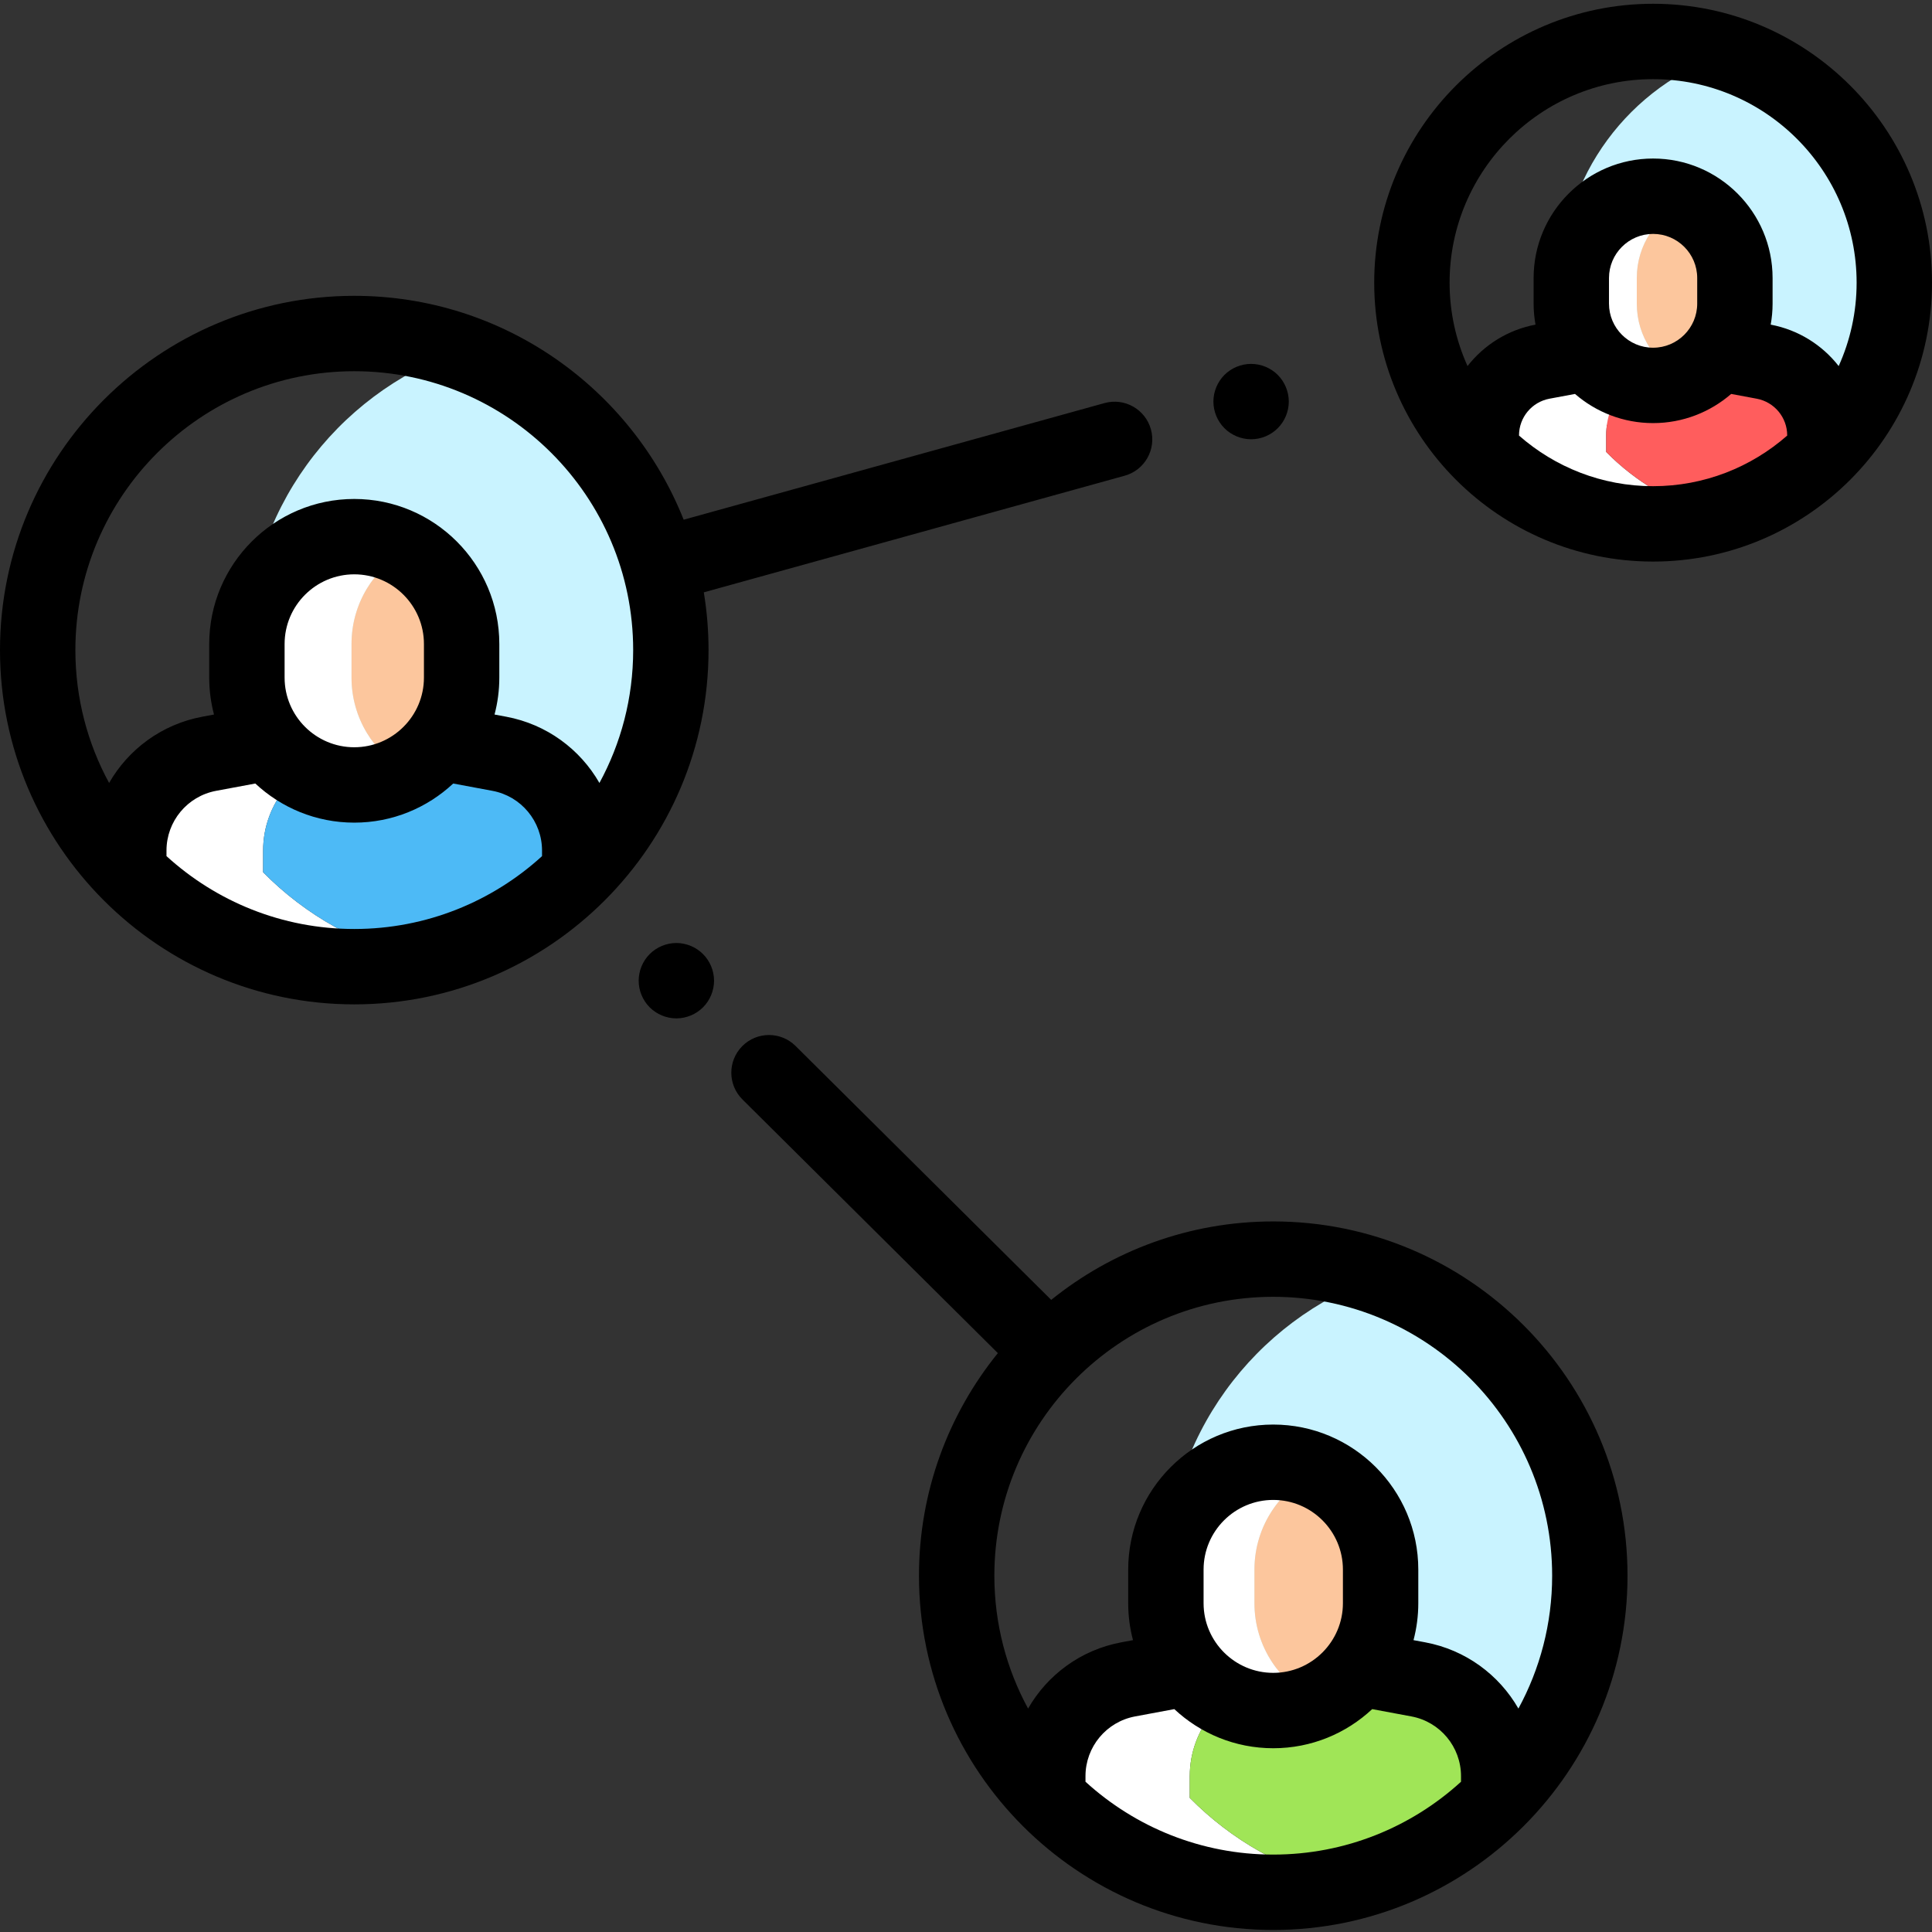 <svg xmlns="http://www.w3.org/2000/svg" height="512pt" version="1.1" viewBox="0 -1 512 512" width="512pt">
<rect x="0" y="-1" width="512" height="512" fill="#333333" stroke="none"/>
<g id="surface1">
<path d="M 365.148 337.391 C 332.438 348.84 308.973 379.961 308.973 416.578 C 308.973 453.195 332.438 484.312 365.148 495.766 C 397.855 484.312 421.324 453.195 421.324 416.578 C 421.324 379.961 397.855 348.84 365.148 337.391 Z M 365.148 337.391 " style=" stroke:none;fill-rule:nonzero;fill:rgb(78.824%,95.294%,100%);fill-opacity:1;" />
<path d="M 457.48 13.203 C 431.984 21.605 413.574 45.598 413.574 73.91 C 413.574 102.219 431.984 126.215 457.48 134.617 C 482.977 126.215 501.387 102.219 501.387 73.91 C 501.387 45.602 482.977 21.605 457.48 13.203 Z M 457.48 13.203 " style=" stroke:none;fill-rule:nonzero;fill:rgb(78.824%,95.294%,100%);fill-opacity:1;" />
<path d="M 425.652 114.383 C 425.652 104.812 432.473 96.598 441.883 94.844 L 453.418 92.691 L 455.215 92.691 L 455.176 92.684 L 419.711 92.691 L 408.176 94.844 C 398.766 96.598 391.941 104.812 391.941 114.383 L 391.941 118.77 C 403.535 130.531 419.645 137.832 437.465 137.832 C 443.301 137.832 448.949 137.035 454.32 135.57 C 443.293 132.559 433.445 126.68 425.652 118.77 Z M 425.652 114.383 " style=" stroke:none;fill-rule:nonzero;fill:rgb(100%,100%,100%);fill-opacity:1;" />
<path d="M 482.988 114.383 C 482.988 104.812 476.164 96.598 466.754 94.844 L 455.215 92.691 L 453.418 92.691 L 441.883 94.844 C 432.473 96.598 425.652 104.812 425.652 114.383 L 425.652 118.77 C 433.445 126.68 443.293 132.559 454.32 135.57 C 465.348 132.559 475.191 126.684 482.988 118.773 Z M 482.988 114.383 " style=" stroke:none;fill-rule:nonzero;fill:rgb(100%,36.471%,36.471%);fill-opacity:1;" />
<path d="M 433.766 79.461 L 433.766 72.68 C 433.766 63.914 438.969 56.371 446.453 52.953 C 443.715 51.703 440.672 51 437.465 51 C 425.492 51 415.785 60.707 415.785 72.68 L 415.785 79.461 C 415.785 91.434 425.492 101.137 437.465 101.137 C 440.672 101.137 443.715 100.434 446.453 99.184 C 438.969 95.77 433.766 88.223 433.766 79.461 Z M 433.766 79.461 " style=" stroke:none;fill-rule:nonzero;fill:rgb(100%,100%,100%);fill-opacity:1;" />
<path d="M 459.141 79.461 L 459.141 72.68 C 459.141 63.914 453.938 56.371 446.453 52.953 C 438.969 56.371 433.766 63.914 433.766 72.68 L 433.766 79.461 C 433.766 88.223 438.969 95.77 446.453 99.184 C 453.938 95.77 459.141 88.223 459.141 79.461 Z M 459.141 79.461 " style=" stroke:none;fill-rule:nonzero;fill:rgb(98.824%,77.647%,61.569%);fill-opacity:1;" />
<path d="M 315.297 469.699 C 315.297 457.137 324.25 446.355 336.602 444.051 L 351.742 441.227 L 360.715 441.227 L 360.668 441.215 L 314.121 441.227 L 298.98 444.051 C 286.629 446.355 277.676 457.137 277.676 469.699 L 277.676 475.453 C 292.891 490.895 314.035 500.473 337.426 500.473 C 343.895 500.473 350.184 499.715 356.234 498.328 C 340.418 494.699 326.301 486.621 315.293 475.453 L 315.293 469.699 Z M 315.297 469.699 " style=" stroke:none;fill-rule:nonzero;fill:rgb(100%,100%,100%);fill-opacity:1;" />
<path d="M 397.172 469.699 C 397.172 457.137 388.215 446.355 375.863 444.051 L 360.715 441.227 L 351.742 441.227 L 336.602 444.051 C 324.25 446.355 315.297 457.137 315.297 469.699 L 315.297 475.453 C 326.301 486.621 340.418 494.699 356.234 498.328 C 372.051 494.699 386.168 486.625 397.172 475.457 Z M 397.172 469.699 " style=" stroke:none;fill-rule:nonzero;fill:rgb(62.745%,89.804%,34.118%);fill-opacity:1;" />
<path d="M 332.441 423.863 L 332.441 414.961 C 332.441 403.434 339.305 393.516 349.16 389.047 C 345.582 387.422 341.609 386.512 337.422 386.512 C 321.711 386.512 308.973 399.25 308.973 414.961 L 308.973 423.863 C 308.973 439.578 321.711 452.312 337.422 452.312 C 341.609 452.312 345.582 451.402 349.16 449.777 C 339.301 445.309 332.441 435.391 332.441 423.863 Z M 332.441 423.863 " style=" stroke:none;fill-rule:nonzero;fill:rgb(100%,100%,100%);fill-opacity:1;" />
<path d="M 365.875 423.863 L 365.875 414.961 C 365.875 403.434 359.016 393.516 349.16 389.047 C 339.305 393.516 332.441 403.434 332.441 414.961 L 332.441 423.863 C 332.441 435.391 339.305 445.309 349.16 449.777 C 359.016 445.309 365.875 435.391 365.875 423.863 Z M 365.875 423.863 " style=" stroke:none;fill-rule:nonzero;fill:rgb(98.824%,77.647%,61.569%);fill-opacity:1;" />
<path d="M 121.609 92.094 C 88.898 103.547 65.434 134.664 65.434 171.281 C 65.434 207.898 88.898 239.02 121.609 250.469 C 154.316 239.02 177.781 207.898 177.781 171.281 C 177.781 134.664 154.316 103.547 121.609 92.094 Z M 121.609 92.094 " style=" stroke:none;fill-rule:nonzero;fill:rgb(78.824%,95.294%,100%);fill-opacity:1;" />
<path d="M 69.73 224.406 C 69.73 211.84 78.688 201.062 91.039 198.758 L 106.18 195.934 L 117.172 195.93 L 117.129 195.922 L 70.582 195.934 L 55.441 198.758 C 43.09 201.062 34.133 211.84 34.133 224.406 L 34.133 230.16 C 49.352 245.602 70.496 255.18 93.887 255.18 C 99.996 255.18 105.945 254.512 111.684 253.27 C 95.457 249.762 80.973 241.566 69.73 230.16 Z M 69.73 224.406 " style=" stroke:none;fill-rule:nonzero;fill:rgb(100%,100%,100%);fill-opacity:1;" />
<path d="M 153.633 224.406 C 153.633 211.84 144.676 201.062 132.324 198.758 L 117.172 195.93 L 106.18 195.934 L 91.039 198.758 C 78.688 201.062 69.73 211.84 69.73 224.406 L 69.73 230.16 C 80.973 241.566 95.457 249.762 111.684 253.27 C 127.91 249.762 142.391 241.57 153.629 230.168 L 153.629 224.406 Z M 153.633 224.406 " style=" stroke:none;fill-rule:nonzero;fill:rgb(30.196%,72.941%,96.471%);fill-opacity:1;" />
<path d="M 93.156 178.57 L 93.156 169.668 C 93.156 158.988 99.043 149.688 107.746 144.824 C 103.641 142.527 98.918 141.215 93.883 141.215 C 78.168 141.215 65.43 153.953 65.43 169.668 L 65.43 178.57 C 65.43 194.281 78.168 207.02 93.883 207.02 C 98.918 207.02 103.641 205.707 107.746 203.414 C 99.043 198.547 93.156 189.246 93.156 178.57 Z M 93.156 178.57 " style=" stroke:none;fill-rule:nonzero;fill:rgb(100%,100%,100%);fill-opacity:1;" />
<path d="M 122.336 178.57 L 122.336 169.668 C 122.336 158.988 116.449 149.688 107.746 144.824 C 99.043 149.688 93.156 158.988 93.156 169.668 L 93.156 178.57 C 93.156 189.246 99.043 198.547 107.746 203.414 C 116.449 198.547 122.336 189.246 122.336 178.57 Z M 122.336 178.57 " style=" stroke:none;fill-rule:nonzero;fill:rgb(98.824%,77.647%,61.569%);fill-opacity:1;" />
<path d="M 331.555 115.41 C 334.184 115.41 336.758 114.344 338.617 112.484 C 340.473 110.629 341.543 108.051 341.543 105.422 C 341.543 102.785 340.473 100.219 338.617 98.352 C 336.758 96.496 334.184 95.434 331.555 95.434 C 328.93 95.434 326.352 96.496 324.492 98.352 C 322.637 100.219 321.566 102.785 321.566 105.422 C 321.566 108.051 322.637 110.629 324.492 112.484 C 326.352 114.344 328.93 115.41 331.555 115.41 Z M 331.555 115.41 " style=" stroke:none;fill-rule:nonzero;fill:rgb(0%,0%,0%);fill-opacity:1;" />
<path d="M 179.242 248.906 C 176.613 248.906 174.039 249.977 172.18 251.836 C 170.32 253.691 169.254 256.27 169.254 258.895 C 169.254 261.523 170.32 264.102 172.18 265.957 C 174.039 267.816 176.613 268.883 179.242 268.883 C 181.867 268.883 184.445 267.816 186.301 265.957 C 188.16 264.102 189.23 261.523 189.23 258.895 C 189.23 256.27 188.16 253.691 186.301 251.836 C 184.445 249.977 181.867 248.906 179.242 248.906 Z M 179.242 248.906 " style=" stroke:none;fill-rule:nonzero;fill:rgb(0%,0%,0%);fill-opacity:1;" />
<path d="M 438.09 0 C 397.336 0 364.18 33.156 364.18 73.91 C 364.18 114.664 397.336 147.82 438.09 147.82 C 478.844 147.82 512 114.664 512 73.91 C 512 33.156 478.844 0 438.09 0 Z M 438.09 19.977 C 467.828 19.977 492.023 44.172 492.023 73.91 C 492.023 81.785 490.316 89.262 487.27 96.012 C 482.918 90.441 476.613 86.418 469.254 85.031 C 469.574 83.223 469.754 81.363 469.754 79.461 L 469.754 72.68 C 469.754 55.219 455.551 41.012 438.09 41.012 C 420.629 41.012 406.422 55.219 406.422 72.68 L 406.422 79.461 C 406.422 81.363 406.602 83.223 406.926 85.031 C 399.562 86.418 393.262 90.441 388.91 96.008 C 385.867 89.258 384.156 81.781 384.156 73.91 C 384.156 44.172 408.352 19.977 438.09 19.977 Z M 426.398 79.461 L 426.398 72.68 C 426.398 66.23 431.641 60.988 438.09 60.988 C 444.535 60.988 449.777 66.23 449.777 72.68 L 449.777 79.461 C 449.777 85.906 444.535 91.148 438.09 91.148 C 431.641 91.148 426.398 85.906 426.398 79.461 Z M 402.555 114.43 L 402.555 114.383 C 402.555 109.621 405.949 105.535 410.629 104.66 L 417.395 103.398 C 422.949 108.207 430.184 111.125 438.09 111.125 C 445.992 111.125 453.227 108.207 458.781 103.398 L 465.547 104.66 C 470.227 105.535 473.625 109.625 473.625 114.383 L 473.625 114.434 C 464.125 122.77 451.695 127.844 438.09 127.844 C 424.484 127.844 412.051 122.77 402.555 114.43 Z M 402.555 114.43 " style=" stroke:none;fill-rule:nonzero;fill:rgb(0%,0%,0%);fill-opacity:1;" />
<path d="M 337.426 322.691 C 315.164 322.691 294.691 330.484 278.582 343.48 L 210.832 276.191 C 206.918 272.305 200.594 272.324 196.707 276.238 C 192.82 280.152 192.84 286.477 196.754 290.363 L 264.441 357.59 C 251.379 373.723 243.539 394.25 243.539 416.578 C 243.539 468.344 285.656 510.461 337.426 510.461 C 389.191 510.461 431.309 468.344 431.309 416.578 C 431.309 364.809 389.195 322.691 337.426 322.691 Z M 287.664 471.176 L 287.664 469.699 C 287.664 461.949 293.191 455.293 300.812 453.871 L 311.203 451.934 C 318.074 458.359 327.297 462.301 337.426 462.301 C 347.555 462.301 356.773 458.359 363.645 451.934 L 374.035 453.871 C 381.652 455.293 387.184 461.949 387.184 469.699 L 387.184 471.18 C 374.043 483.168 356.574 490.484 337.426 490.484 C 318.277 490.484 300.805 483.164 287.664 471.176 Z M 355.887 423.863 C 355.887 434.043 347.605 442.324 337.422 442.324 C 327.242 442.324 318.961 434.043 318.961 423.863 L 318.961 414.961 C 318.961 404.781 327.242 396.496 337.422 396.496 C 347.605 396.496 355.887 404.781 355.887 414.961 Z M 402.395 451.789 C 397.273 442.848 388.406 436.23 377.695 434.234 L 374.594 433.656 C 375.418 430.527 375.863 427.246 375.863 423.863 L 375.863 414.961 C 375.863 393.766 358.617 376.523 337.422 376.523 C 316.227 376.523 298.984 393.766 298.984 414.961 L 298.984 423.863 C 298.984 427.246 299.426 430.527 300.254 433.656 L 297.148 434.234 C 286.441 436.23 277.574 442.844 272.453 451.785 C 266.754 441.312 263.516 429.316 263.516 416.578 C 263.516 375.82 296.672 342.668 337.426 342.668 C 378.18 342.668 411.336 375.82 411.336 416.578 C 411.336 429.316 408.094 441.316 402.395 451.789 Z M 402.395 451.789 " style=" stroke:none;fill-rule:nonzero;fill:rgb(0%,0%,0%);fill-opacity:1;" />
<path d="M 186.516 155.977 L 298.047 125.07 C 303.363 123.598 306.477 118.094 305.004 112.777 C 303.531 107.461 298.027 104.348 292.711 105.82 L 181.18 136.727 C 167.387 102.008 133.457 77.398 93.887 77.398 C 42.117 77.398 0 119.516 0 171.281 C 0 223.051 42.117 265.168 93.887 265.168 C 145.652 265.168 187.77 223.051 187.77 171.281 C 187.77 166.07 187.336 160.961 186.516 155.977 Z M 44.121 225.879 L 44.121 224.406 C 44.121 216.656 49.652 209.996 57.273 208.578 L 67.66 206.641 C 74.535 213.062 83.754 217.008 93.883 217.008 C 104.012 217.008 113.23 213.062 120.105 206.641 L 130.492 208.578 C 138.113 209.996 143.645 216.656 143.645 224.406 L 143.645 225.887 C 130.5 237.871 113.031 245.191 93.887 245.191 C 74.734 245.191 57.266 237.871 44.121 225.879 Z M 112.348 178.57 C 112.348 188.75 104.062 197.031 93.883 197.031 C 83.703 197.031 75.422 188.75 75.422 178.57 L 75.422 169.668 C 75.422 159.488 83.703 151.203 93.883 151.203 C 104.062 151.203 112.348 159.488 112.348 169.668 Z M 158.855 206.496 C 153.734 197.555 144.867 190.938 134.156 188.938 L 131.055 188.359 C 131.879 185.234 132.324 181.953 132.324 178.57 L 132.324 169.668 C 132.324 148.473 115.078 131.23 93.883 131.23 C 72.688 131.23 55.445 148.473 55.445 169.668 L 55.445 178.57 C 55.445 181.953 55.887 185.234 56.711 188.359 L 53.609 188.938 C 42.902 190.938 34.035 197.551 28.914 206.492 C 23.215 196.02 19.977 184.02 19.977 171.281 C 19.977 130.527 53.133 97.375 93.887 97.375 C 134.641 97.375 167.797 130.527 167.797 171.281 C 167.797 184.023 164.555 196.02 158.855 206.496 Z M 158.855 206.496 " style=" stroke:none;fill-rule:nonzero;fill:rgb(0%,0%,0%);fill-opacity:1;" />
</g>
</svg>